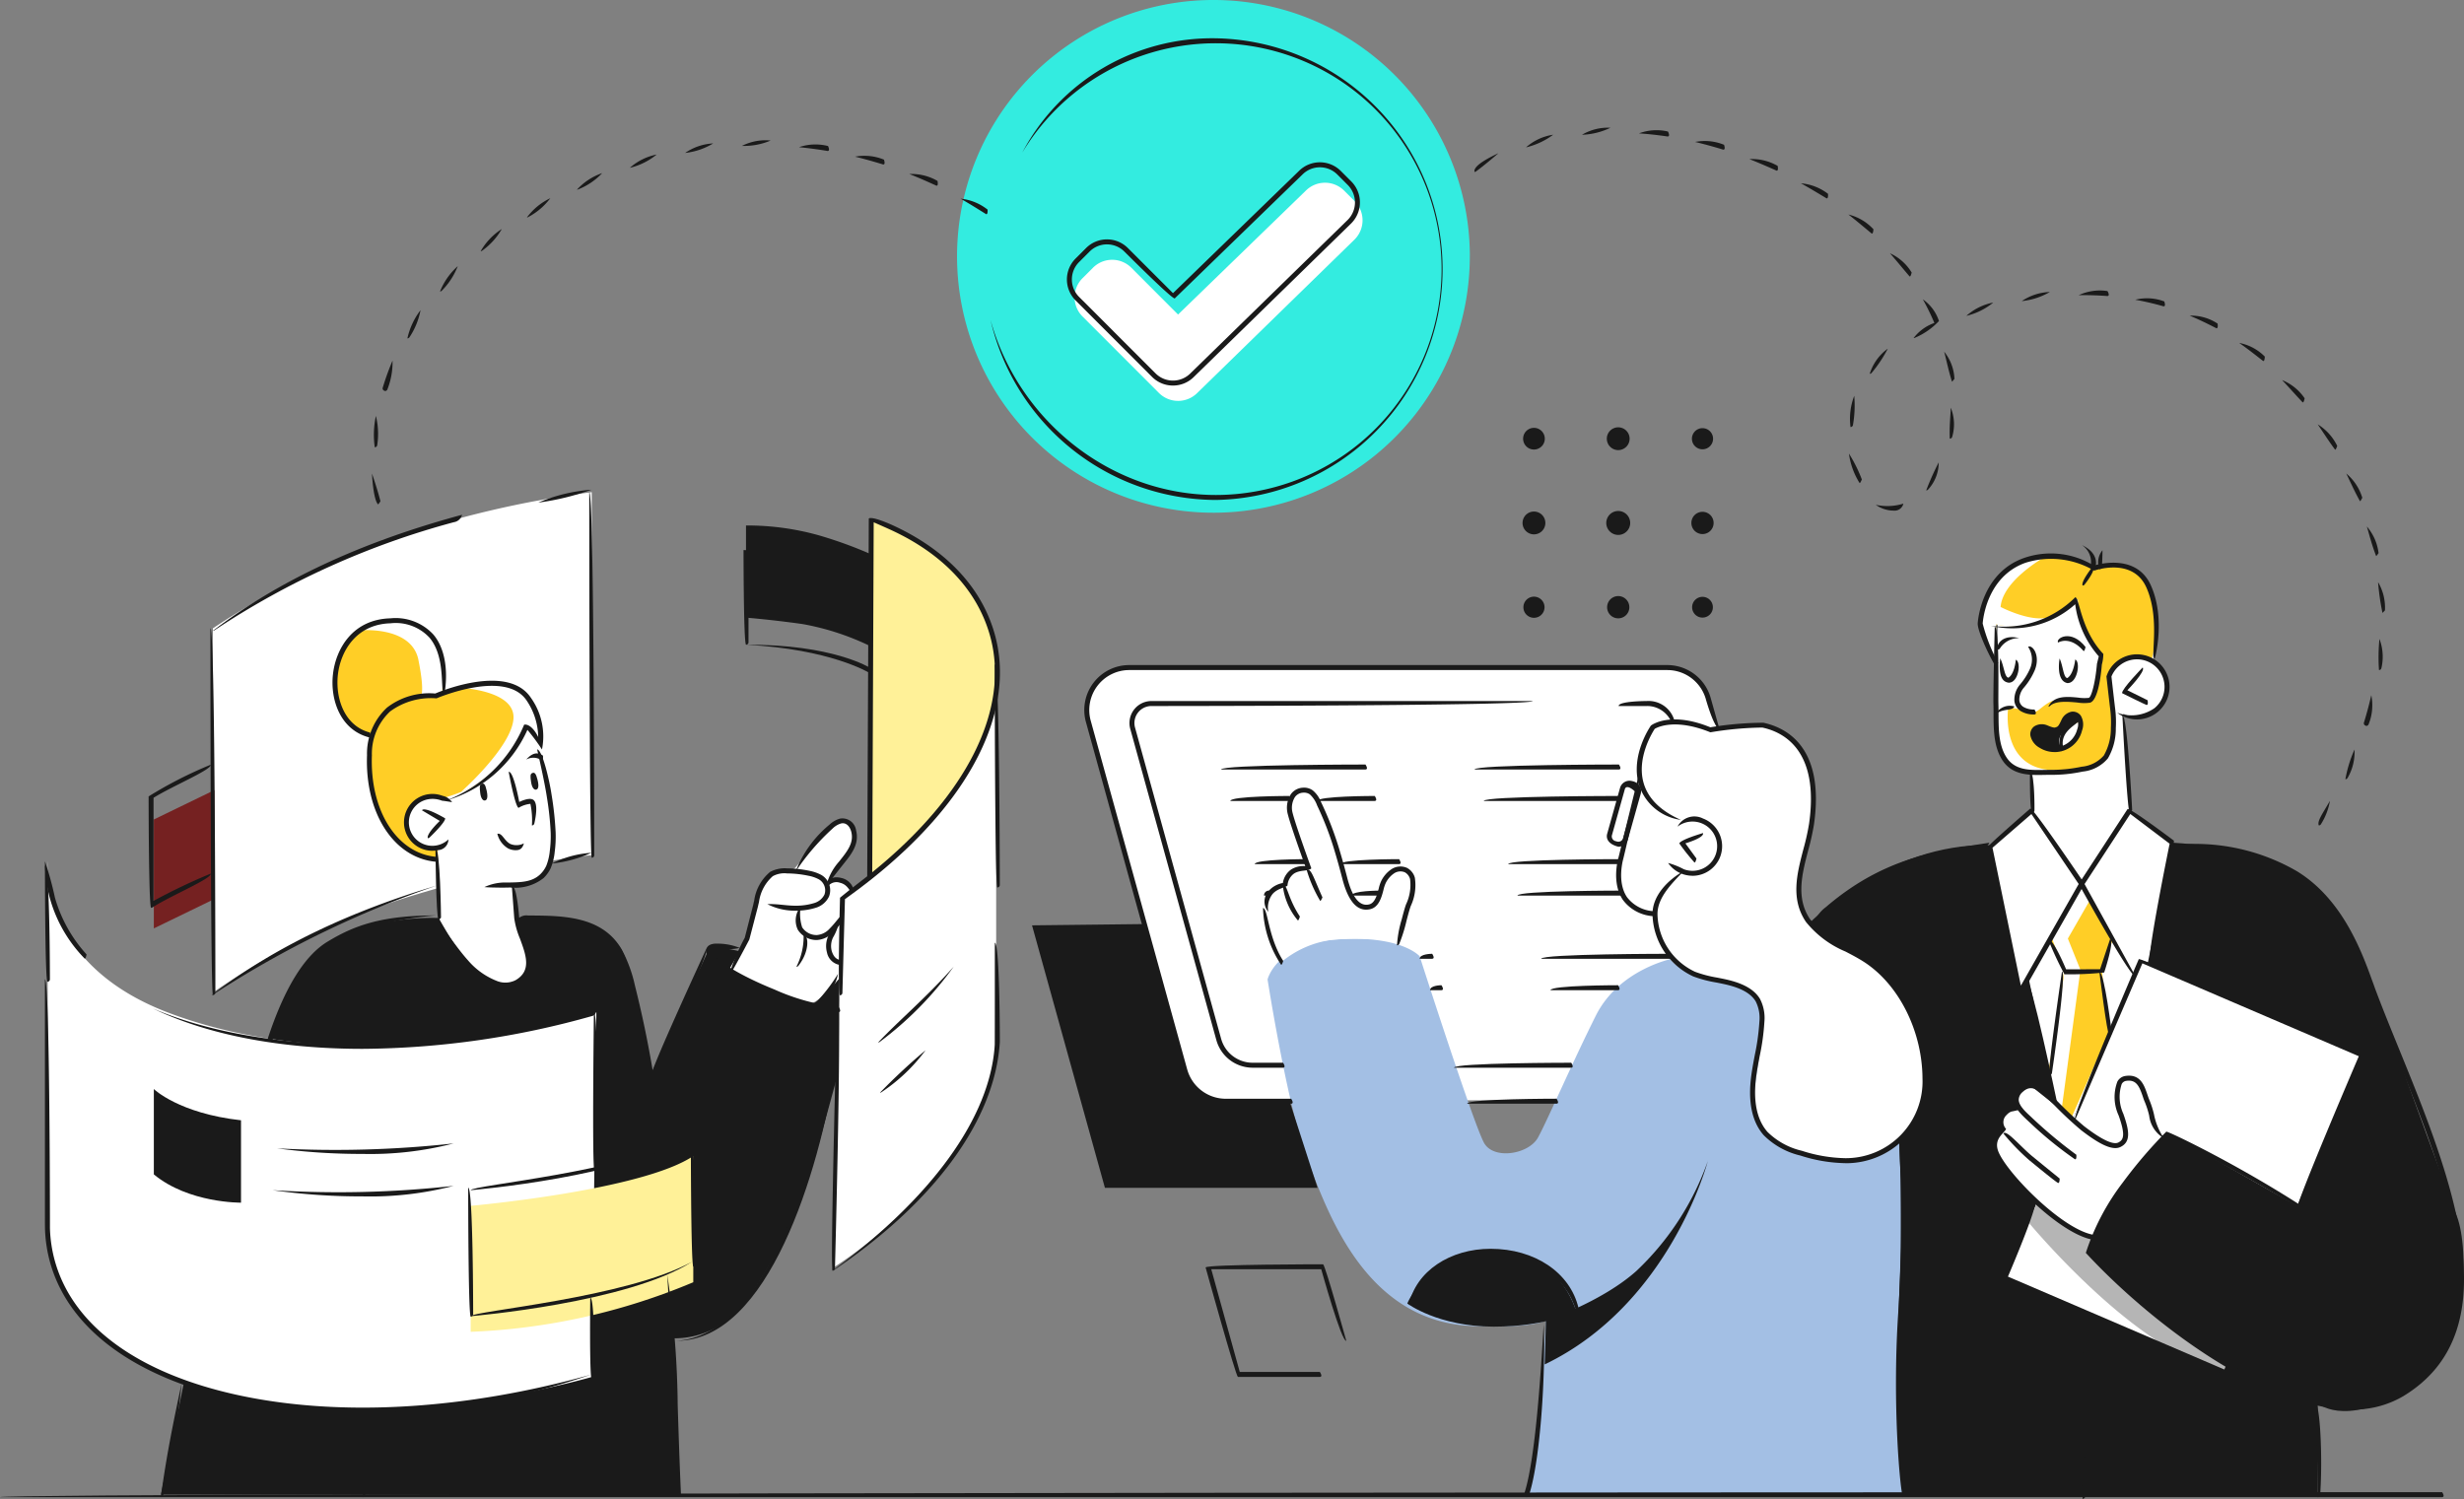 <svg xmlns="http://www.w3.org/2000/svg" xmlns:xlink="http://www.w3.org/1999/xlink" width="270" height="164.295" viewBox="0 0 270 164.295">
  <rect x="0" y="0" width="270" height="164.295" fill="#808080" stroke="none"/>
  <defs>
    <clipPath id="clip-path">
      <rect id="Rectángulo_345596" data-name="Rectángulo 345596" width="270" height="164.294" transform="translate(0 -10.691)" fill="none"/>
    </clipPath>
  </defs>
  <g id="Grupo_1014917" data-name="Grupo 1014917" transform="translate(0 10.691)">
    <g id="Grupo_1014916" data-name="Grupo 1014916" clip-path="url(#clip-path)">
      <path id="Trazado_604733" data-name="Trazado 604733" d="M209.9,51.9s-.838,3.069.115,3.568c0,0,1.2,1.4,1.089,2.337s-.125,2.22-1.2,2.654-2.283,1.139-3.605.38l.3,2.572.556,8.155,5.2,3.954-2.432,12.974L207,99.429s-3.791,4.961-3.954,5.136-4.305,2.37-4.305,2.37-7.49-8.428-7.8-8.911-2.459-6.761-2.459-6.979,3.193-15.593,3.193-15.593l3.612-3.108s.93-.621,1.059-1.33a34.935,34.935,0,0,0,0-3.711A3.879,3.879,0,0,1,193.4,66.06c-1.1-1.342-1.079-5.161-1.079-5.161l.235-9.8,3.481-.032,2.456-.822,1.924-1.211.567-.487,1.523-.922,4.237.922Z" transform="translate(26.362 6.661)" fill="#fff"/>
      <path id="Trazado_604734" data-name="Trazado 604734" d="M196.3,67.8s6.363.294,7.74-1.282.989-5.409.757-6.4a20.249,20.249,0,0,1-.269-3.026s1.666-3.149,4.638-1.746a14.989,14.989,0,0,0,.231-6.136c-.645-2.8-2.654-4.941-6.43-3.727a11.135,11.135,0,0,0-5.95-1.361c-3.279.225-6.675,4.049-6.657,7.487,0,0,1.646,4.108,1.621,4.005s.123-4.054.123-4.054a9.3,9.3,0,0,0,4.2-.117,17.824,17.824,0,0,0,4.746-2.682s.271,4.45,2.657,6.208c0,0-.262.823-.282.993s-.156,3.57-.965,3.848-3.446-.351-4.558.31-1.277,1.223-2.043,1.012a12.349,12.349,0,0,0-2.3-.433,2.259,2.259,0,0,0-1.476.464s-.636,6.966,4.22,6.64" transform="translate(26.624 6.168)" fill="#ffce26"/>
      <path id="Trazado_604735" data-name="Trazado 604735" d="M173.975,80.418s8.485-8.769,19.733-8.511L197,88.067l.946-1.663,2.83,13.561,2.011,2.01,7.5-17.473.732.312,2.7-13.18s6.583.3,11.265,2.206,7.832,5.3,11.375,15.339,7.253,20,8.549,23.444,1.522,15.2-5.567,19.142-9.7,1.274-9.7,1.274v10.043H184.2Z" transform="translate(24.332 10.019)" fill="#1a1a1a"/>
      <path id="Trazado_604736" data-name="Trazado 604736" d="M20.467,52.857V92.774A78.3,78.3,0,0,1,42.894,81.982c13.388-4,19.085-4.255,19.085-4.255V37.939a108.719,108.719,0,0,0-21.842,5.127,87.308,87.308,0,0,0-19.669,9.791" transform="translate(2.863 5.306)" fill="#fff"/>
      <path id="Trazado_604737" data-name="Trazado 604737" d="M89.74,88.911s-9.09-1-14.36-6.318l-6.22,13.432s-1.86-8.762-2.342-10.89S66.272,78.8,54.7,78.87l-9.13,0s-10.889-.407-14.6,5.718-3.862,9.224-3.862,9.224L18,129.751l-2.532,12.32H72.188l-.612-17.132a9.615,9.615,0,0,0,8.1-4.24,49.726,49.726,0,0,0,6.8-13.469c1-3.161,3.154-11.2,3.154-11.2Z" transform="translate(2.163 11.03)" fill="#1a1a1a"/>
      <path id="Trazado_604738" data-name="Trazado 604738" d="M173.507,61.456l-1.165-3.937-1.876-2.08-1.845-.616h-60L107,55.312,105.013,57.3l-.62,1.834.476,2.325,10.278,37.158.773,1.744,1.32,1.246,1.418.712,37.452-.133,23.947-14.058Z" transform="translate(14.6 7.668)" fill="#fff"/>
      <path id="Trazado_604739" data-name="Trazado 604739" d="M168,60.047l-1.09-1.337-1.5-.453-54.655.011-1.409.726-.525,1.621,9.725,35.038,1,1.318,1.962.922h36.542s18.916-14.02,18.916-14.175S168,60.047,168,60.047" transform="translate(15.219 8.148)" fill="#fff"/>
      <path id="Trazado_604740" data-name="Trazado 604740" d="M166.247,83.047s-5.86,1.14-8.418,6.242-5.333,11.531-6.34,13.364-4.785,2.454-5.875.652-7.092-20.513-7.092-20.513-1.935-2.281-8.838-1.872-7.829,4.411-7.829,4.411,2.217,14.241,4.439,19.942,6.449,18.09,18.808,18.057c0,0,5.3.252,7.253-.614,0,0-.976,16.116-2.121,19.074h41.253s-.524-14.306-.5-18.648.669-11.835.267-16.332a45.656,45.656,0,0,1,0-8.136L173.533,81.23Z" transform="translate(17.043 11.311)" fill="#a3bfe4"/>
      <path id="Trazado_604741" data-name="Trazado 604741" d="M147.61,34.13a1.188,1.188,0,1,0-1.189-1.189,1.188,1.188,0,0,0,1.189,1.189" transform="translate(20.479 4.441)" fill="#1a1a1a"/>
      <path id="Trazado_604742" data-name="Trazado 604742" d="M155.718,34.2a1.249,1.249,0,1,0-1.25-1.25,1.251,1.251,0,0,0,1.25,1.25" transform="translate(21.604 4.434)" fill="#1a1a1a"/>
      <path id="Trazado_604743" data-name="Trazado 604743" d="M163.809,34.1a1.158,1.158,0,1,0-1.159-1.157,1.157,1.157,0,0,0,1.159,1.157" transform="translate(22.748 4.445)" fill="#1a1a1a"/>
      <path id="Trazado_604744" data-name="Trazado 604744" d="M147.617,42.3a1.25,1.25,0,1,0-1.25-1.25,1.249,1.249,0,0,0,1.25,1.25" transform="translate(20.471 5.567)" fill="#1a1a1a"/>
      <path id="Trazado_604745" data-name="Trazado 604745" d="M155.726,42.369a1.311,1.311,0,1,0-1.311-1.311,1.311,1.311,0,0,0,1.311,1.311" transform="translate(21.597 5.559)" fill="#1a1a1a"/>
      <path id="Trazado_604746" data-name="Trazado 604746" d="M163.817,42.265a1.219,1.219,0,1,0-1.221-1.219,1.218,1.218,0,0,0,1.221,1.219" transform="translate(22.741 5.57)" fill="#1a1a1a"/>
      <path id="Trazado_604747" data-name="Trazado 604747" d="M147.606,50.3a1.158,1.158,0,1,0-1.157-1.157,1.157,1.157,0,0,0,1.157,1.157" transform="translate(20.482 6.711)" fill="#1a1a1a"/>
      <path id="Trazado_604748" data-name="Trazado 604748" d="M155.715,50.366a1.219,1.219,0,1,0-1.219-1.219,1.218,1.218,0,0,0,1.219,1.219" transform="translate(21.608 6.703)" fill="#1a1a1a"/>
      <path id="Trazado_604749" data-name="Trazado 604749" d="M163.807,50.275a1.137,1.137,0,1,0-1.138-1.136,1.136,1.136,0,0,0,1.138,1.136" transform="translate(22.751 6.713)" fill="#1a1a1a"/>
      <path id="Trazado_604750" data-name="Trazado 604750" d="M136.129,83.166l1.337-4.418s1.079-2.921-.433-3.408-2.432,1.2-2.715,2.114-.635,2.426-2.481,1.656c0,0-1.011-.717-1.752-3.856a48.621,48.621,0,0,0-2.528-7.12s-.74-2.012-2.19-1.472-1.109,2.293-.668,3.621,1.57,4.957,1.57,4.957-2.337-.2-2.474,1.76c0,0-1.991.614-2.111,2.088a13.528,13.528,0,0,0,.944,4.952c.4.818.742,1.408.742,1.408a10.867,10.867,0,0,1,5.561-2.455,32.789,32.789,0,0,1,7.2.172" transform="translate(17.017 9.311)" fill="#fff"/>
      <path id="Trazado_604751" data-name="Trazado 604751" d="M42.609,81.437l-.093-7.676s-2.37.753-3.425-2.209,3.925-3.5,4.425-3.247c0,0,3.151-1.478,4.442-2.274,2.415-1.489,4.293-5.659,4.293-5.659l1.466,2.091,1.3,7.672s.441,5.1-.716,6.317a4.4,4.4,0,0,1-3.4,1.408l.269,3.594s.915,2.941,1.046,3.445.821,2.9-1.35,3.554-3.982-.683-5.059-1.973a53.079,53.079,0,0,1-3.2-5.042" transform="translate(5.447 8.444)" fill="#fff"/>
      <path id="Trazado_604752" data-name="Trazado 604752" d="M70.149,85.678l1.833-3.108s1.057-5.588,1.5-6a3.509,3.509,0,0,1,3.341-1.56,3.551,3.551,0,0,0,.519-.352c.062-.087,4.35-4.928,4.35-4.928a1.817,1.817,0,0,1,1.695.223,2.015,2.015,0,0,1,.16,2.463c-.383.67-2.569,3.568-2.569,3.568S83.194,76,83.422,77l-.913.96-.282,8.768S80.068,89.353,79,89.548c0,0-6.95-2.007-8.85-3.87" transform="translate(9.811 9.735)" fill="#fff"/>
      <path id="Trazado_604753" data-name="Trazado 604753" d="M54.49,63.833a6.188,6.188,0,0,0-1.441-5.405c-2.236-2.632-9.244-.092-9.244-.092a7.435,7.435,0,0,0-.476-5.515A5.71,5.71,0,0,0,35.756,50.9c-2.894,1.451-3.963,5.186-3.4,7.746s2.331,4.11,3.966,4.18a15.194,15.194,0,0,0,.14,6.818c.944,3.657,3.249,6.544,7.007,6.806l-.016-1.266s-2.825.425-3.273-1.986A2.987,2.987,0,0,1,42.2,69.643a8.757,8.757,0,0,1,1.857.09,15.422,15.422,0,0,0,3.325-1.31,15.431,15.431,0,0,0,3.8-3.232c.456-.609,2.041-3.263,2.041-3.263a5.932,5.932,0,0,1,1.265,1.9" transform="translate(4.505 7.023)" fill="#ffce26"/>
      <path id="Trazado_604754" data-name="Trazado 604754" d="M157.723,66.5s-.443-4.231,1.356-5.935a9.489,9.489,0,0,1,6.253.311,33.116,33.116,0,0,1,5.616-.54c1.485.17,4.932,2.382,5.4,5.256a17.936,17.936,0,0,1-.207,7.191c-.468,1.831-1.327,4.705-1.018,6.482a6.981,6.981,0,0,0,4.256,5.178,15.368,15.368,0,0,1,6.248,4.75c1.017,1.558,3.065,5.32,3.259,8.18s-.867,7.465-3.438,8.988a11.2,11.2,0,0,1-10.277.862c-4.147-1.684-4.988-3.823-5.082-5.216s1.245-8.321,1-9.836a4.764,4.764,0,0,0-4.188-3.7c-2.462-.3-6.224-1.167-6.908-4.422s-.929-4.97-.929-4.97Z" transform="translate(22.052 8.415)" fill="#fff"/>
      <path id="Trazado_604755" data-name="Trazado 604755" d="M162.379,70.16a3.845,3.845,0,0,1,2.691-.036,3.126,3.126,0,0,1,1.542,3.75,3.066,3.066,0,0,1-3.609,1.8s-3.1,2.072-3.268,4.319a3.352,3.352,0,0,1-3.479-1.72,6.446,6.446,0,0,1-.488-3.754c.179-.861.286-1.946.286-1.946l-1-.209-.4-.715,1.586-5.282.533-.514.952.467L158,65.9s2,3.863,4.377,4.264" transform="translate(21.63 9.211)" fill="#fff"/>
      <path id="Trazado_604756" data-name="Trazado 604756" d="M81.128,82.034l-1.1,40.585s15.647-9.543,17.937-23.288V60.053a15.931,15.931,0,0,0-2.256-10.959C92.26,43.583,84.28,40.468,84.28,40.468l-.172,39.193Z" transform="translate(11.193 5.66)" fill="#fff"/>
      <path id="Trazado_604757" data-name="Trazado 604757" d="M64.716,89.967l-.511,39.971s-15.361,4.431-28.171,3.558S14.5,129.424,9.766,124.787A16.952,16.952,0,0,1,4.65,114.85L4.56,73.424S3.514,84.535,17.711,89.974s30.117,3.349,31.572,3.2c2.781-.286,15.434-3.206,15.434-3.206" transform="translate(0.635 10.269)" fill="#fff"/>
      <path id="Trazado_604758" data-name="Trazado 604758" d="M45.248,107.217s18.739-1.664,24.393-5.458V115.59a69.717,69.717,0,0,1-24.393,5.434Z" transform="translate(6.328 14.232)" fill="#fff198"/>
      <path id="Trazado_604759" data-name="Trazado 604759" d="M70.435,83.984l1.094-1.856s-3.108-.782-3.4-.177,2.306,2.032,2.306,2.032" transform="translate(9.525 11.43)" fill="#1a1a1a"/>
      <path id="Trazado_604760" data-name="Trazado 604760" d="M80.976,84.769s-2.023,2.48-2.855,2.658a14.419,14.419,0,0,0,2.855.541Z" transform="translate(10.926 11.856)" fill="#1a1a1a"/>
      <path id="Trazado_604761" data-name="Trazado 604761" d="M224.776,109.868l6.984-16.611-24.1-10.335-14.945,34.8L216.6,128.145l.66-.758s-8.826-5.324-10.894-7.943a31.318,31.318,0,0,0-4.555-4.583,29.043,29.043,0,0,1,4.314-7.58,54.022,54.022,0,0,1,4.652-5.34Z" transform="translate(26.953 11.598)" fill="#fff"/>
      <path id="Trazado_604762" data-name="Trazado 604762" d="M203.942,81.885c-.129.095-1.166,3.162-1.166,3.162l.8,6.822-4.167,9.426-1.841-1.885-.654-3.129,1.7-10.959-1.572-3.714,3.387-6Z" transform="translate(27.54 10.574)" fill="#ffce26"/>
      <path id="Trazado_604763" data-name="Trazado 604763" d="M198.433,63.086a2.914,2.914,0,0,1,.726-2.19,3.8,3.8,0,0,1,1.485-.838s-.313-.776-.986-.727-.6,1.22-1.482,1.444-1.464-.414-2.119-.018-.895.483-.586,1.018a2.54,2.54,0,0,0,1.844,1.382c.913.065,1.117-.071,1.117-.071" transform="translate(27.32 8.298)" fill="#1a1a1a"/>
      <path id="Trazado_604764" data-name="Trazado 604764" d="M148.191,28.094A28.094,28.094,0,1,1,120.1,0a28.094,28.094,0,0,1,28.094,28.094" transform="translate(12.868 -10.692)" fill="#33ece0"/>
      <path id="Trazado_604765" data-name="Trazado 604765" d="M109.521,26.275a2.971,2.971,0,0,0-4.2,0l-1.146,1.146a2.969,2.969,0,0,0,0,4.2L112.546,40a2.973,2.973,0,0,0,4.2,0l17.244-16.823a2.973,2.973,0,0,0,0-4.2l-1.147-1.148a2.975,2.975,0,0,0-4.2,0l-14,13.577Z" transform="translate(14.447 -7.628)" fill="#fff"/>
      <path id="Trazado_604766" data-name="Trazado 604766" d="M21.425,66.582V78.515l-6.636,3.221V69.8Z" transform="translate(2.068 9.312)" fill="#752121"/>
      <path id="Trazado_604767" data-name="Trazado 604767" d="M85.292,44.24v10.1a28.529,28.529,0,0,0-7.391-2.4c-3.573-.5-6.185-.7-6.185-.7v-10.1a28.96,28.96,0,0,1,7.935,1.065,46.562,46.562,0,0,1,5.641,2.035" transform="translate(10.03 5.754)" fill="#1a1a1a"/>
      <path id="Trazado_604768" data-name="Trazado 604768" d="M83.78,40.468l-.172,39.193s6.086-4.24,9.118-9.065,4.567-9.1,4.738-10.543.587-6.927-1.775-10.137-3.352-5.258-11.909-9.448" transform="translate(11.693 5.66)" fill="#fff198"/>
      <path id="Trazado_604769" data-name="Trazado 604769" d="M166.383,102.208s-4.1,15.71-17.887,22.325l.131-4.8s6.06-2.008,9.9-5.425a30.481,30.481,0,0,0,7.86-12.1" transform="translate(20.769 14.295)" fill="#1a1a1a"/>
      <path id="Trazado_604770" data-name="Trazado 604770" d="M200.242,102.974s-1.465.251-2.95.539L195,108.847s8.336,10.1,16.46,14.392l4.818,2.1.659-.757s-8.826-5.325-10.894-7.944a31.28,31.28,0,0,0-4.555-4.582,27.382,27.382,0,0,1,2.358-4.769Z" transform="translate(27.273 14.402)" fill="#b5b5b5"/>
      <path id="Trazado_604771" data-name="Trazado 604771" d="M210.087,101.007s-1-2.317-1.271-3.214-.862-3.584-2.136-3.445-1.758,1.377-1.412,2.652,1.447,4.2.172,4.48-3.3-1.05-4.736-2.317-5.011-4.073-5.011-4.073-1.141.429-1.418,1.049a1.905,1.905,0,0,0,.23,1.464,1.437,1.437,0,0,0-1.442.327c-.511.621-.719,1.7-.391,2.075,0,0-1.711,1.206-.605,2.737a28.444,28.444,0,0,0,4.689,5.286c2,1.654,3.382,3.092,5.843,3.683,0,0,2.083-4.1,3.149-5.578s4.338-5.124,4.338-5.124" transform="translate(26.811 13.195)" fill="#fff"/>
      <path id="Trazado_604772" data-name="Trazado 604772" d="M111.527,79.46l4.345,15.708.773,1.744,1.849,1.513.889.446,8.041-.028,3.075,9.525H107.2L99.212,79.6Z" transform="translate(13.876 11.113)" fill="#1a1a1a"/>
      <path id="Trazado_604773" data-name="Trazado 604773" d="M41,54.608c.776,3.877.207,4.031.207,4.031h1.6l.661-.339a7.385,7.385,0,0,0-.488-5.479A5.712,5.712,0,0,0,35.412,50.9a5.564,5.564,0,0,0-.742.458c1.029-.071,5.655-.14,6.333,3.251" transform="translate(4.849 7.022)" fill="#fff"/>
      <path id="Trazado_604774" data-name="Trazado 604774" d="M44.433,56.812c1.2.092,5.793.622,5.637,3.343-.181,3.122-5.74,8.047-5.759,8.062a12.845,12.845,0,0,0,1.382-.655,15.409,15.409,0,0,0,3.8-3.232c.457-.609,2.041-3.262,2.041-3.262a5.9,5.9,0,0,1,1.265,1.9,6.186,6.186,0,0,0-1.441-5.4c-1.4-1.648-4.673-1.268-6.925-.755" transform="translate(6.197 7.884)" fill="#fff"/>
      <path id="Trazado_604775" data-name="Trazado 604775" d="M200.279,59.969s-3.22,1.182-2.086,2.9a2.779,2.779,0,0,0,1.531-.913,3.326,3.326,0,0,0,.555-1.991" transform="translate(27.685 8.387)" fill="#fff"/>
      <path id="Trazado_604776" data-name="Trazado 604776" d="M192.1,51.562a8.246,8.246,0,0,0,5.826-.792c-1.975.633-5.329-1.115-5.329-1.115.226-2.8,4.424-5.247,4.968-5.551-.181,0-.364.008-.552.021-3.279.225-6.676,4.049-6.657,7.487,0,0,1.646,4.108,1.621,4.005s.123-4.054.123-4.054" transform="translate(26.624 6.168)" fill="#fff"/>
      <path id="Trazado_604777" data-name="Trazado 604777" d="M199.046,65.492c-6.888.439-5.825-6.823-5.825-6.823s-.31.047-.728.12a2.381,2.381,0,0,0-.62.339s-.636,6.966,4.22,6.64a29.872,29.872,0,0,0,4.839-.206,5.3,5.3,0,0,0-1.885-.068" transform="translate(26.832 8.205)" fill="#fff"/>
      <path id="Trazado_604778" data-name="Trazado 604778" d="M201.427,77.421l-2.391,4.167,1.376,3.424-2.048,15.21-.52-.475-.818-3.467,1.637-11.061-1.358-3.63,3.247-5.987Z" transform="translate(27.556 10.574)" fill="#fff"/>
      <path id="Trazado_604779" data-name="Trazado 604779" d="M153.78,117.434s-1.9-6.841-9.138-6.505-9.355,5.711-9.355,5.711,3.384,2.541,9.482,2.537,9.011-1.743,9.011-1.743" transform="translate(18.921 15.513)" fill="#1a1a1a"/>
      <path id="Trazado_604780" data-name="Trazado 604780" d="M70.148,85.564A22.774,22.774,0,0,1,71.8,81.705l.907-3.535c.038-.17.079-.349.124-.524a4.973,4.973,0,0,1,1.751-3.159,3.407,3.407,0,0,1,1.864-.382,12.189,12.189,0,0,1,2.452.269,4.56,4.56,0,0,1,1.148.38,1.923,1.923,0,0,1,.986,2.432A2.325,2.325,0,0,1,79.648,78.4a7.06,7.06,0,0,1-2.177.339,6.623,6.623,0,0,1-3.192-.712c1.075-.056,2.034.168,3.027.168a6.823,6.823,0,0,0,2.152-.305,1.828,1.828,0,0,0,1.073-.913,1.388,1.388,0,0,0-.739-1.733,3.93,3.93,0,0,0-1.011-.329,11.669,11.669,0,0,0-2.341-.256,2.646,2.646,0,0,0-1.568.3,4.547,4.547,0,0,0-1.513,2.829c-.044.172-.083.345-.122.519L72.3,81.9c-.08.166-1.426,2.711-1.923,3.531a.273.273,0,0,1-.234.131" transform="translate(9.811 10.365)" fill="#1a1a1a"/>
      <path id="Trazado_604781" data-name="Trazado 604781" d="M81.021,84.025a1.714,1.714,0,0,1-1.51-1.38,2.678,2.678,0,0,1,.163-1.85,6.878,6.878,0,0,1,1.238-1.861,5.764,5.764,0,0,1-.739,2.077,2.142,2.142,0,0,0-.141,1.472c.2.637.513.945,1.019,1,.226.44.107.544-.03.544" transform="translate(11.107 11.04)" fill="#1a1a1a"/>
      <path id="Trazado_604782" data-name="Trazado 604782" d="M79.908,76.464a6.147,6.147,0,0,1,1.327-2.413c.935-1.168,1.663-2.079,1.347-3.294-.13-.5-.5-1.04-1.117-.9a2.272,2.272,0,0,0-.928.557,25.287,25.287,0,0,0-4.067,4.744A12.491,12.491,0,0,1,80.181,70a2.782,2.782,0,0,1,1.162-.673,1.512,1.512,0,0,1,1.769,1.29c.381,1.48-.506,2.589-1.287,3.568-.679.855-1.193,1.509-1.7,2.168a.271.271,0,0,1-.217.108" transform="translate(10.695 9.691)" fill="#1a1a1a"/>
      <path id="Trazado_604783" data-name="Trazado 604783" d="M82.144,76.655c-.418-.686-.718-.963-1.232-1.091a1.16,1.16,0,0,0-1.266.323c-.072-.853.6-1.052,1.4-.851A1.773,1.773,0,0,1,82.4,76.3c-.2.353-.231.357-.259.357" transform="translate(11.139 10.484)" fill="#1a1a1a"/>
      <path id="Trazado_604784" data-name="Trazado 604784" d="M78.822,81.446a2.435,2.435,0,0,1-2.1-1.131,2.392,2.392,0,0,1,.325-2.551,4.722,4.722,0,0,0,.154,2.287,1.871,1.871,0,0,0,1.622.849,2.1,2.1,0,0,0,1.386-.7,10.243,10.243,0,0,0,.709-.8c.136-.164.276-.335.44-.522.251.544.113.709-.017.87-.23.277-.446.538-.747.839a2.618,2.618,0,0,1-1.749.856Z" transform="translate(10.698 10.876)" fill="#1a1a1a"/>
      <path id="Trazado_604785" data-name="Trazado 604785" d="M76.56,83.993a7.29,7.29,0,0,0,.789-3.5c.552.024.7,1.788-.576,3.4a.274.274,0,0,1-.213.1" transform="translate(10.708 11.258)" fill="#1a1a1a"/>
      <path id="Trazado_604786" data-name="Trazado 604786" d="M229.642,133.741c-9.553,0-22.2-9.669-29.125-17.172a25.723,25.723,0,0,1,4.048-7.708,50.887,50.887,0,0,1,4.773-5.58c.442.017,14,6.551,22.608,13.793-8.383-6.339-20.763-12.483-22.365-13.267a52.946,52.946,0,0,0-4.579,5.38,33.59,33.59,0,0,0-3.968,7.136c10.409,11.225,25.811,20.45,34,15.475,11.646-7.068,4.79-23.885-.717-37.4-.959-2.354-1.866-4.577-2.634-6.649-.082-.22-.171-.464-.264-.728-1.111-3.09-3.176-8.841-8.069-11.823A26.4,26.4,0,0,0,210,71.89a22.262,22.262,0,0,1,13.634,2.846c5.056,3.082,7.163,8.95,8.3,12.1.1.262.182.5.262.724.766,2.063,1.672,4.282,2.629,6.632,5.586,13.7,12.537,30.76.494,38.069a10.725,10.725,0,0,1-5.674,1.476" transform="translate(28.044 10.037)" fill="#1a1a1a"/>
      <path id="Trazado_604787" data-name="Trazado 604787" d="M202.626,111.616c-3.828-.59-10.348-7.4-11.024-9.712a2.03,2.03,0,0,1,.825-2.354,1.6,1.6,0,0,1,.274-1.994,1.932,1.932,0,0,1,.7-.5,1.663,1.663,0,0,1,1.46.191,9.943,9.943,0,0,1-1.261.316,1.409,1.409,0,0,0-.5.365,1.066,1.066,0,0,0-.063,1.53c-.146.45-1.294.983-.911,2.292.633,2.155,7,8.772,10.544,9.322.205.446.091.543-.042.543" transform="translate(26.783 13.561)" fill="#1a1a1a"/>
      <path id="Trazado_604788" data-name="Trazado 604788" d="M200.3,103.2a41.506,41.506,0,0,1-4.921-4c-.947-.878-1.791-1.652-1.793-2.543a1.689,1.689,0,0,1,.618-1.244c1.383-1.279,2.7-.017,3.479.737.16.152.393.386.673.665a38.96,38.96,0,0,0,2.959,2.771c.71.54,2.869,2.181,3.718,1.779.612-.292.8-.851.048-2.969a4.81,4.81,0,0,1-.133-3.723,1.194,1.194,0,0,1,.858-.605c1.655-.254,2.073,1.009,2.421,2.023.08.233.156.461.246.665a10.2,10.2,0,0,1,.483,1.523,7,7,0,0,0,1.086,2.607,3.3,3.3,0,0,1-1.614-2.47,9.788,9.788,0,0,0-.455-1.441c-.1-.218-.18-.459-.263-.707-.392-1.151-.739-1.831-1.818-1.661a.661.661,0,0,0-.476.345,4.445,4.445,0,0,0,.18,3.26c.671,1.891.834,3.094-.331,3.644-1.025.484-2.737-.658-4.28-1.837a39.218,39.218,0,0,1-3.015-2.819c-.276-.275-.506-.506-.665-.657-1.143-1.1-1.879-1.514-2.731-.731a1.155,1.155,0,0,0-.442.842c0,.652.742,1.332,1.282,1.829a50.836,50.836,0,0,0,5.032,4.215c.033.459-.056.5-.147.5" transform="translate(27.075 13.152)" fill="#1a1a1a"/>
      <path id="Trazado_604789" data-name="Trazado 604789" d="M198.589,105.024c-.172-.06-1.59-1.206-3.175-2.505a25.123,25.123,0,0,1-2.82-2.911c.31-.482,1.881,1.439,3.165,2.489,1.584,1.3,3,2.442,3,2.443-.014.449-.092.484-.172.484" transform="translate(26.936 13.92)" fill="#1a1a1a"/>
      <path id="Trazado_604790" data-name="Trazado 604790" d="M82.411,88.837a23.175,23.175,0,0,1-7.246-1.965c-2.755-1.109-7.817-3.576-7.256-4.97.243-.6.962-.574,1.383-.56a6.454,6.454,0,0,1,2.275.468,6.282,6.282,0,0,1-2.26.079c-.433-.017-.8-.01-.89.217-.172.426,2.126,2.316,6.953,4.26a23.1,23.1,0,0,0,7.042,1.926c.271.423.15.545,0,.545" transform="translate(9.492 11.376)" fill="#1a1a1a"/>
      <path id="Trazado_604791" data-name="Trazado 604791" d="M136.078,83.619a12.381,12.381,0,0,1,.518-2.844c.165-.626.32-1.215.465-1.62a4.985,4.985,0,0,0,.449-2.793,1.2,1.2,0,0,0-.582-.745,1.253,1.253,0,0,0-1.19.135,2.775,2.775,0,0,0-.9,1.056,3.771,3.771,0,0,0-.238.728c-.209.8-.495,1.9-1.45,2.126-1.376.326-2.395-.785-3.051-3.3-.269-1.042-.52-1.945-.763-2.763a34.5,34.5,0,0,0-2.012-5.308,3.013,3.013,0,0,0-.794-1.206,1.1,1.1,0,0,0-.714-.191,1.173,1.173,0,0,0-.922.484,2.206,2.206,0,0,0-.246,1.771c.335,1.338,2.027,5.99,2.044,6.037-.331.356-1.24.132-1.913.585a1.785,1.785,0,0,0-.7,1.305c-.261.236-1.114.3-1.66.954a2.466,2.466,0,0,0-.445,1.917,1.712,1.712,0,0,1,.032-2.273,2.715,2.715,0,0,1,1.566-.879,2.211,2.211,0,0,1,.907-1.48,2.519,2.519,0,0,1,1.546-.368c-.43-1.195-1.621-4.529-1.906-5.666a2.74,2.74,0,0,1,.334-2.226,1.724,1.724,0,0,1,1.329-.706,1.619,1.619,0,0,1,1.07.3,3.074,3.074,0,0,1,.885,1.241,35.875,35.875,0,0,1,2.121,5.557c.245.824.5,1.735.769,2.782.564,2.177,1.36,3.164,2.4,2.91.635-.15.863-1.028,1.049-1.734a4.008,4.008,0,0,1,.286-.855,3.306,3.306,0,0,1,1.082-1.249,1.785,1.785,0,0,1,1.725-.165,1.725,1.725,0,0,1,.866,1.083,5.415,5.415,0,0,1-.45,3.1c-.146.407-.3.986-.46,1.6a17.041,17.041,0,0,1-.8,2.55.275.275,0,0,1-.246.155" transform="translate(17.002 9.278)" fill="#1a1a1a"/>
      <path id="Trazado_604792" data-name="Trazado 604792" d="M124.965,79.589a7.19,7.19,0,0,1-1.658-3.951c.544.025.539,1.491,1.886,3.527-.124.408-.177.424-.228.424" transform="translate(17.246 10.579)" fill="#1a1a1a"/>
      <path id="Trazado_604793" data-name="Trazado 604793" d="M127.1,77.656a14.921,14.921,0,0,1-1.5-3.444c.544-.055.68.688,1.745,3.059-.172.377-.211.384-.248.384" transform="translate(17.567 10.379)" fill="#1a1a1a"/>
      <path id="Trazado_604794" data-name="Trazado 604794" d="M123.4,84.136a11.793,11.793,0,0,1-1.984-6.221c.545.035.545,3.2,2.215,5.8-.128.407-.18.421-.23.421" transform="translate(16.982 10.897)" fill="#1a1a1a"/>
      <path id="Trazado_604795" data-name="Trazado 604795" d="M197.83,63.468a3.059,3.059,0,0,1-1.616-.461,2,2,0,0,1-1.028-1.359,1.067,1.067,0,0,1,.413-.988,1.542,1.542,0,0,1,1.483-.1c.685.277.759.246.935.178s.252-.1.564-.766a1.54,1.54,0,0,1,1.156-.934,1.088,1.088,0,0,1,.976.445,1.9,1.9,0,0,1,.136,1.621,3.088,3.088,0,0,1-3.017,2.366m-1.437-2.5a.78.78,0,0,0-.469.136.521.521,0,0,0-.195.5,1.508,1.508,0,0,0,.771.942,2.554,2.554,0,0,0,2.3.194,2.63,2.63,0,0,0,1.522-1.78,1.434,1.434,0,0,0-.041-1.141.514.514,0,0,0-.484-.236,1.016,1.016,0,0,0-.724.622c-.368.79-.528.913-.856,1.042s-.53.149-1.339-.18a1.31,1.31,0,0,0-.484-.1" transform="translate(27.298 8.256)" fill="#1a1a1a"/>
      <path id="Trazado_604796" data-name="Trazado 604796" d="M198.148,63.282a2.644,2.644,0,0,1,2.06-3.544c.038.554-2.3,1.195-1.8,3.2-.22.336-.242.34-.264.34" transform="translate(27.687 8.355)" fill="#1a1a1a"/>
      <path id="Trazado_604797" data-name="Trazado 604797" d="M193.228,56.583c-.474-.063-.918-.362-.981-1.491a6.8,6.8,0,0,1,.051-1.183c.425.867.458,2.062.895,2.125.543-.336.757-1.378.809-1.969.527.228.369,1.825-.285,2.341a.784.784,0,0,1-.489.177" transform="translate(26.887 7.54)" fill="#1a1a1a"/>
      <path id="Trazado_604798" data-name="Trazado 604798" d="M198.885,56.626c-1.273-.211-.923-2.444-.879-2.7.4.877.408,2.072.841,2.147.551-.328.8-1.416.871-2.035.52.247.312,1.912-.365,2.42a.784.784,0,0,1-.468.164" transform="translate(27.682 7.543)" fill="#1a1a1a"/>
      <path id="Trazado_604799" data-name="Trazado 604799" d="M48.192,77.81c-.514,0-1.066-.011-1.627-.051a5.345,5.345,0,0,1,2.526-.5c1.517-.026,2.684-.047,3.577-.888a3.077,3.077,0,0,0,.682-.957,5.851,5.851,0,0,0,.38-1.6,12.4,12.4,0,0,0,.1-2.034,32.716,32.716,0,0,0-.4-3.771c-.263-1.816-1.078-5.3-1.086-5.337.565.019,1.36,3.42,1.582,4.953a35.4,35.4,0,0,1,.446,4.14,12.874,12.874,0,0,1-.1,2.124,6.3,6.3,0,0,1-.424,1.754,3.632,3.632,0,0,1-.8,1.128,5.038,5.038,0,0,1-3.656,1.032c-.569.013-.874.016-1.195.016" transform="translate(6.513 8.764)" fill="#1a1a1a"/>
      <path id="Trazado_604800" data-name="Trazado 604800" d="M46.353,65.967c.211-.062.368.013.53.783.181.858-.024,1.041-.22,1.058s-.425-.226-.495-.847-.092-.913.185-.994" transform="translate(6.451 9.224)" fill="#1a1a1a"/>
      <path id="Trazado_604801" data-name="Trazado 604801" d="M51.217,64.935c.21-.07.369,0,.557.764.209.853.01,1.041-.186,1.066s-.432-.212-.523-.83-.123-.91.152-1" transform="translate(7.133 9.079)" fill="#1a1a1a"/>
      <path id="Trazado_604802" data-name="Trazado 604802" d="M52.276,63.8a1.646,1.646,0,0,0-1.692-.074c.847-.928,1.4-.716,1.842-.426.025.457-.062.5-.15.5" transform="translate(7.075 8.819)" fill="#1a1a1a"/>
      <path id="Trazado_604803" data-name="Trazado 604803" d="M41.949,73.18a3.115,3.115,0,1,1,1.111-6.026,1.655,1.655,0,0,1,1.048.7c-.822-.14-1.107-.163-1.11-.163a2.78,2.78,0,0,0-1.592-.141,2.57,2.57,0,1,0,2.3,4.383,1.188,1.188,0,0,1-1.1,1.172,3.149,3.149,0,0,1-.662.072" transform="translate(5.431 9.363)" fill="#1a1a1a"/>
      <path id="Trazado_604804" data-name="Trazado 604804" d="M41.207,71.588c-.187-.47,1.31-1.889,1.31-1.889l-1.951-1.165c.278-.468,2.541.882,2.541.882.048.431-1.712,2.1-1.712,2.1a.263.263,0,0,1-.187.075" transform="translate(5.673 9.571)" fill="#1a1a1a"/>
      <path id="Trazado_604805" data-name="Trazado 604805" d="M49.556,86.936a3.62,3.62,0,0,1-1.122-.187A8.505,8.505,0,0,1,45,84.326a17.711,17.711,0,0,1-2.951-4.64c1.283,1.533,2.247,3.047,3.356,4.276a7.988,7.988,0,0,0,3.2,2.269,2.471,2.471,0,0,0,2.022-.108c1.762-1.033,1.133-2.741.466-4.551a8.86,8.86,0,0,1-.625-2.244s-.011-.141-.27-3.6c.544-.04.807,3.475.814,3.558a8.55,8.55,0,0,0,.593,2.1c.647,1.758,1.452,3.947-.7,5.21a2.673,2.673,0,0,1-1.35.343" transform="translate(5.881 10.591)" fill="#1a1a1a"/>
      <path id="Trazado_604806" data-name="Trazado 604806" d="M42.2,80.066c-.272-.27-.343-7.945-.343-7.945.545-.006.614,7.669.614,7.669-.27.276-.271.276-.271.276" transform="translate(5.854 10.087)" fill="#1a1a1a"/>
      <path id="Trazado_604807" data-name="Trazado 604807" d="M65.38,137.543c-.424-3.584-.53-6.886-.634-10.08-.148-4.635-.3-9.427-.6-14.281a101.126,101.126,0,0,1,1.143,14.263c.1,3.193.207,6.493.359,9.813a3.179,3.179,0,0,1-.271.285" transform="translate(8.972 15.83)" fill="#1a1a1a"/>
      <path id="Trazado_604808" data-name="Trazado 604808" d="M65.45,104.829A155.684,155.684,0,0,0,62.1,86.455a14.869,14.869,0,0,0-1.393-3.831c-1.988-3.413-6.135-3.429-9.795-3.442-.422,0-.838,0-1.241-.01a1.3,1.3,0,0,1,1.246-.536c3.8.014,8.116.032,10.26,3.715A15.334,15.334,0,0,1,62.63,86.32a118.345,118.345,0,0,1,3.091,18.21c-.254.3-.261.3-.271.3" transform="translate(6.947 10.998)" fill="#1a1a1a"/>
      <path id="Trazado_604809" data-name="Trazado 604809" d="M51.446,70.7a8.67,8.67,0,0,0-.166-2.366,3.062,3.062,0,0,0-1.3.439c-.394-.193-1.079-3.947-1.079-3.947.537-.1,1.157,3.3,1.157,3.3.529-.246,1.217-.478,1.552-.225.537.416.248,1.948.1,2.587a.274.274,0,0,1-.267.211" transform="translate(6.84 9.066)" fill="#1a1a1a"/>
      <path id="Trazado_604810" data-name="Trazado 604810" d="M26.027,92.4c-.23-.062-.307-.217-.259-.359,1.807-5.455,3.986-8.991,6.479-10.512,2.939-1.792,5.951-2.9,11.88-2.9-5.8.546-8.737,1.624-11.595,3.366-2.38,1.451-4.482,4.888-6.246,10.217a.274.274,0,0,1-.259.188" transform="translate(3.602 10.997)" fill="#1a1a1a"/>
      <path id="Trazado_604811" data-name="Trazado 604811" d="M15.465,136.078c.6-4.556,1.449-8.624,2.265-12.421a97.6,97.6,0,0,1-2,12.2.272.272,0,0,1-.267.218" transform="translate(2.163 17.295)" fill="#1a1a1a"/>
      <path id="Trazado_604812" data-name="Trazado 604812" d="M34.865,135.73c.353-3.315.889-6.257,1.412-9.587a43.56,43.56,0,0,1-1.146,9.371.272.272,0,0,1-.267.217" transform="translate(4.876 17.642)" fill="#1a1a1a"/>
      <path id="Trazado_604813" data-name="Trazado 604813" d="M42.8,75.9c-4.6-.439-7.752-5.348-7.516-11.674a6.871,6.871,0,0,1,2.187-5.214,7.552,7.552,0,0,1,5.286-1.545c.826-.35,8.053-3.258,10.507.5A7.277,7.277,0,0,1,54.455,63.6a21.8,21.8,0,0,0-1.594-2.152,14.015,14.015,0,0,1-8.922,7.748A15.031,15.031,0,0,0,52.5,60.883c.462-.1,1.079.4,1.543,1.35A7.335,7.335,0,0,0,52.8,58.271c-2.3-3.521-9.824-.307-9.9-.274a7.549,7.549,0,0,0-5.086,1.434,6.358,6.358,0,0,0-1.995,4.817c-.226,6.028,2.716,10.7,7,11.11.231.439.113.544-.025.544" transform="translate(4.933 7.842)" fill="#1a1a1a"/>
      <path id="Trazado_604814" data-name="Trazado 604814" d="M174.353,80.691a3.434,3.434,0,0,1,1.322-1.983c6.069-5.221,11.7-6.1,16.669-6.871q.641-.1,1.268-.2a1.36,1.36,0,0,1-1.185.74c-4.9.763-10.447,1.627-16.4,6.743a10.664,10.664,0,0,0-1.464,1.468.276.276,0,0,1-.213.1" transform="translate(24.385 10.019)" fill="#1a1a1a"/>
      <path id="Trazado_604815" data-name="Trazado 604815" d="M194.609,88.8c-.268-.219-3.556-16.191-3.556-16.191.09-.261,4.709-4.261,4.709-4.261.4.054,5.621,7.775,5.621,7.775l5.034-7.718c.393-.067,5.074,3.471,5.074,3.471.1.271-2.6,13.454-2.6,13.454-.533-.109,2.132-13.123,2.132-13.123l-4.311-3.258L201.7,76.628l5.574,10.1c-.479.262-5.9-9.559-5.9-9.559l-6.537,11.488a.272.272,0,0,1-.236.138m-2.989-16.144,3.11,15.107,6.335-11.134-5.181-7.667Z" transform="translate(26.721 9.559)" fill="#1a1a1a"/>
      <path id="Trazado_604816" data-name="Trazado 604816" d="M198.677,84.759a37.5,37.5,0,0,1-1.769-3.8c.5-.211,1.95,3.258,1.95,3.258l3.722-.007,1.1-3.312c.517.172-.649,3.67-.649,3.67a36.161,36.161,0,0,1-4.358.195" transform="translate(27.54 11.314)" fill="#1a1a1a"/>
      <path id="Trazado_604817" data-name="Trazado 604817" d="M204.829,70.087c-.272-.26-.8-10.744-.8-10.744.545-.027,1.074,10.457,1.074,10.457a2.646,2.646,0,0,1-.271.287" transform="translate(28.535 8.3)" fill="#1a1a1a"/>
      <path id="Trazado_604818" data-name="Trazado 604818" d="M195.367,69.312c-.271-.277-.22-4.428-.22-4.428.544.007.492,4.158.492,4.158a.273.273,0,0,1-.272.27" transform="translate(27.293 9.075)" fill="#1a1a1a"/>
      <path id="Trazado_604819" data-name="Trazado 604819" d="M197.029,95.378c-.269-.312,1.367-11.367,1.367-11.367.54.08-1.1,11.134-1.1,11.134a.273.273,0,0,1-.27.233" transform="translate(27.552 11.75)" fill="#1a1a1a"/>
      <path id="Trazado_604820" data-name="Trazado 604820" d="M202.919,91.117c-.27-.239-1.1-7.05-1.1-7.05.54-.067,1.369,6.745,1.369,6.745-.247.3-.26.305-.27.305" transform="translate(28.227 11.758)" fill="#1a1a1a"/>
      <path id="Trazado_604821" data-name="Trazado 604821" d="M197.865,98.419c-.267-.218-3.1-13.779-3.1-13.779.533-.111,3.363,13.45,3.363,13.45-.228.326-.248.328-.266.328" transform="translate(27.24 11.838)" fill="#1a1a1a"/>
      <path id="Trazado_604822" data-name="Trazado 604822" d="M200.293,137.286c-.271-.27-.384-20.616-.384-20.616.544,0,.657,20.341.657,20.341-.27.275-.272.275-.272.275" transform="translate(27.959 16.318)" fill="#1a1a1a"/>
      <path id="Trazado_604823" data-name="Trazado 604823" d="M146.784,136.874c-.229-.062-.308-.217-.259-.359,1.245-3.722,1.826-13.366,2.136-18.547.233,5.24-.351,14.93-1.619,18.72a.272.272,0,0,1-.259.186" transform="translate(20.491 16.499)" fill="#1a1a1a"/>
      <path id="Trazado_604824" data-name="Trazado 604824" d="M49.837,72.58a1.833,1.833,0,0,1-.856-.2,2.573,2.573,0,0,1-1.17-1.6c.535-.113.748.767,1.421,1.113a1.751,1.751,0,0,0,1.488-.063c-.178.667-.545.748-.883.748" transform="translate(6.687 9.898)" fill="#1a1a1a"/>
      <path id="Trazado_604825" data-name="Trazado 604825" d="M196.544,67.119c-1.46,0-2.98-.173-3.92-1.608-.964-1.468-.97-3.382-.976-5.071,0-.372,0-.735-.014-1.085-.035-1.151.138-8.181.145-8.481.543.087.367,7.327.4,8.463.011.356.014.725.015,1.1.006,1.692.011,3.441.885,4.774.929,1.417,2.564,1.387,4.164,1.354.2,0,.4-.009.6-.009a15.863,15.863,0,0,0,3.455-.342,3.665,3.665,0,0,0,2.436-1.232,5.946,5.946,0,0,0,.768-3.019,11.651,11.651,0,0,0-.047-1.844c-.179-1.488-.437-3.793-.437-3.793a3.412,3.412,0,0,1,1.084-1.617,3.567,3.567,0,1,1,.095,5.588,4.415,4.415,0,0,0,4.086-.5,3.019,3.019,0,1,0-4.716-3.466c.043.39.267,2.388.43,3.726a12.1,12.1,0,0,1,.048,1.932,6.426,6.426,0,0,1-.861,3.3,4.123,4.123,0,0,1-2.769,1.459,16.246,16.246,0,0,1-3.57.356c-.2,0-.394,0-.6.008-.234,0-.471.009-.709.009" transform="translate(26.801 7.115)" fill="#1a1a1a"/>
      <path id="Trazado_604826" data-name="Trazado 604826" d="M192.058,53.245c-.241-.4.407-1.763,2.352-1.26a2.435,2.435,0,0,0-2.1,1.1.274.274,0,0,1-.249.157" transform="translate(26.855 7.255)" fill="#1a1a1a"/>
      <path id="Trazado_604827" data-name="Trazado 604827" d="M200.647,53.412c-1.481-1.721-2.748-.96-2.8-.928-.279-.471,1.436-1.532,3.017.487-.1.422-.156.441-.215.441" transform="translate(27.667 7.242)" fill="#1a1a1a"/>
      <path id="Trazado_604828" data-name="Trazado 604828" d="M206.682,58.9c-.121-.028-2.678-1.294-2.678-1.294-.074-.435,2.25-2.812,2.25-2.812.389.382-1.673,2.489-1.673,2.489l2.22,1.1c.076.462-.019.516-.12.516" transform="translate(28.532 7.664)" fill="#1a1a1a"/>
      <path id="Trazado_604829" data-name="Trazado 604829" d="M200.209,47.174c-.213-.443,1.127-2.106,1.127-2.106.425.343-.914,2.005-.914,2.005a.277.277,0,0,1-.213.1" transform="translate(27.998 6.303)" fill="#1a1a1a"/>
      <path id="Trazado_604830" data-name="Trazado 604830" d="M197.686,60.023c.608-1.23,2.064-1.1,3.237-.989a4.733,4.733,0,0,0,1.19.033c.315-.082.744-1.864.9-3.736l.2-.815a10.609,10.609,0,0,1-2.583-5.711,10.3,10.3,0,0,1-9.235,2.369,11.08,11.08,0,0,0,9.251-3.141c.479.206.622,3.648,3.065,6.218a4.483,4.483,0,0,1-.163,1.169c-.09,1.147-.415,3.944-1.3,4.175a4.541,4.541,0,0,1-1.377-.017c-1.01-.092-2.383-.218-3,.369a.266.266,0,0,1-.189.076" transform="translate(26.768 6.718)" fill="#1a1a1a"/>
      <path id="Trazado_604831" data-name="Trazado 604831" d="M191.891,59.3a1.771,1.771,0,0,1,2-.755c-.193.508-1.068.209-1.849.712a.274.274,0,0,1-.148.042" transform="translate(26.838 8.178)" fill="#1a1a1a"/>
      <path id="Trazado_604832" data-name="Trazado 604832" d="M267.606,134.621H0c0-.545,267.606-.545,267.606-.545.272.423.15.545,0,.545" transform="translate(0 18.752)" fill="#1a1a1a"/>
      <path id="Trazado_604833" data-name="Trazado 604833" d="M163.03,75.609a3.244,3.244,0,0,1-2.671-1.4,8.224,8.224,0,0,1,1.72.686,2.7,2.7,0,1,0-.686-4.67,2.084,2.084,0,0,1,2.786-.89,3.246,3.246,0,0,1,1.892,4.18,3.259,3.259,0,0,1-3.041,2.1" transform="translate(22.428 9.669)" fill="#1a1a1a"/>
      <path id="Trazado_604834" data-name="Trazado 604834" d="M163.1,73.938a23.142,23.142,0,0,1-1.664-2.093c.145-.424,2.6-1.134,2.6-1.134.152.523-1.934,1.126-1.934,1.126l1.214,1.666c-.107.417-.164.434-.22.434" transform="translate(22.579 9.89)" fill="#1a1a1a"/>
      <path id="Trazado_604835" data-name="Trazado 604835" d="M183.035,139.389c-.28-.342-1.206-9.953-.524-20.195.321-4.823.368-11.106.138-19.207a118.433,118.433,0,0,1,.407,19.243,138.051,138.051,0,0,0,.252,19.859c-.253.3-.263.3-.272.3" transform="translate(25.492 13.984)" fill="#1a1a1a"/>
      <path id="Trazado_604836" data-name="Trazado 604836" d="M159.615,80.57a4.464,4.464,0,0,1-3.515-1.794c-1.28-1.9-.51-4.531-.476-4.643l2.144-8.761c.53.13-1.619,8.9-1.619,8.9-.011.038-.732,2.517.4,4.2a3.933,3.933,0,0,0,3.087,1.552c.234.439.113.545-.025.545" transform="translate(21.729 9.143)" fill="#1a1a1a"/>
      <path id="Trazado_604837" data-name="Trazado 604837" d="M155.739,72.911c-1.058-.258-1.392-.849-1.232-1.419l1.41-5.03a1.077,1.077,0,0,1,1.323-.742,1.247,1.247,0,0,1,.846.563,1.071,1.071,0,0,1,.1.816l-1.412,5.029a1.076,1.076,0,0,1-1.035.783m-.14-.565a.536.536,0,0,0,.65-.365l1.412-5.03c-.842-.788-1.138-.619-1.219-.34l-1.41,5.028a.528.528,0,0,0,.365.65Z" transform="translate(21.604 9.186)" fill="#1a1a1a"/>
      <path id="Trazado_604838" data-name="Trazado 604838" d="M180.2,108.414a16.882,16.882,0,0,1-4.934-.837,8.4,8.4,0,0,1-4.015-2.233c-1.3-1.482-1.749-3.711-1.343-6.625.1-.718.236-1.441.369-2.14a25.069,25.069,0,0,0,.507-3.667,4.049,4.049,0,0,0-.4-2.215c-.7-1.184-2.332-1.657-3.495-1.912-.276-.06-.553-.115-.83-.169a13.442,13.442,0,0,1-2.523-.667,7.684,7.684,0,0,1-4.463-6.768c-.044-2.1,1.734-3.84,3.413-4.775-1.274,1.334-2.906,2.91-2.868,4.763a7.121,7.121,0,0,0,4.124,6.275,13.093,13.093,0,0,0,2.421.636c.282.056.561.111.84.171,1.264.276,3.035.8,3.849,2.167a4.552,4.552,0,0,1,.479,2.513,25.151,25.151,0,0,1-.515,3.748c-.131.692-.267,1.408-.365,2.113-.381,2.749.026,4.833,1.214,6.191a7.911,7.911,0,0,0,3.763,2.07,16.347,16.347,0,0,0,4.775.814,8.406,8.406,0,0,0,8.452-8.736C188.63,93.869,186,88.7,182.1,86.268c-.6-.377-1.258-.719-1.893-1.049a11.014,11.014,0,0,1-4.318-3.238c-1.712-2.516-.986-5.29-.285-7.973a25.839,25.839,0,0,0,.622-2.789c1.141-7.979-2.717-10.03-5.12-10.541a36.851,36.851,0,0,0-5.69.52c-3.868-1.564-5.811-.552-6.1-.382-.248.38-1.995,3.177-1.228,5.906.481,1.718,1.858,3.088,4.094,4.073a5.6,5.6,0,0,1-4.622-3.928c-.886-3.172,1.246-6.275,1.336-6.406.15-.127,2.231-1.565,6.512.187a36.993,36.993,0,0,1,5.81-.5c2.587.552,6.75,2.733,5.545,11.152a26.664,26.664,0,0,1-.635,2.851c-.67,2.565-1.364,5.216.209,7.528a10.444,10.444,0,0,0,4.118,3.061c.644.335,1.31.683,1.93,1.069,4.048,2.526,6.786,7.882,6.811,13.327a8.914,8.914,0,0,1-8.883,9.283Z" transform="translate(22.007 8.361)" fill="#1a1a1a"/>
      <path id="Trazado_604839" data-name="Trazado 604839" d="M126.907,102.626h-7.173a4.936,4.936,0,0,1-4.745-3.611L104.415,60.8a4.926,4.926,0,0,1,4.746-6.24h58.972a4.94,4.94,0,0,1,4.745,3.613l.914,3.249c-.525.148-1.441-3.1-1.441-3.1a4.388,4.388,0,0,0-4.219-3.214H109.162a4.381,4.381,0,0,0-4.221,5.548l10.573,38.218a4.387,4.387,0,0,0,4.22,3.211h7.173c.271.424.15.546,0,.546" transform="translate(14.578 7.63)" fill="#1a1a1a"/>
      <path id="Trazado_604840" data-name="Trazado 604840" d="M150.84,96.795h-9.8c0-.546,9.8-.546,9.8-.546.272.424.15.546,0,.546" transform="translate(19.726 13.461)" fill="#1a1a1a"/>
      <path id="Trazado_604841" data-name="Trazado 604841" d="M161.458,60.512a2.887,2.887,0,0,0-2.773-1.949H155.6c0-.546,3.08-.546,3.08-.546a2.943,2.943,0,0,1,3.038,2.149c-.215.343-.241.347-.264.347" transform="translate(21.763 8.114)" fill="#1a1a1a"/>
      <path id="Trazado_604842" data-name="Trazado 604842" d="M125.413,98.2h-3.344a4.128,4.128,0,0,1-3.966-3.017l-9.436-34.111a2.41,2.41,0,0,1,2.323-3.054h41.779c0,.546-41.779.546-41.779.546a1.863,1.863,0,0,0-1.8,2.361l9.435,34.113a3.581,3.581,0,0,0,3.44,2.617h3.344c.271.423.15.546,0,.546" transform="translate(15.186 8.114)" fill="#1a1a1a"/>
      <path id="Trazado_604843" data-name="Trazado 604843" d="M152.621,93.337H139.779c0-.546,12.842-.546,12.842-.546.272.423.15.546,0,.546" transform="translate(19.55 12.978)" fill="#1a1a1a"/>
      <path id="Trazado_604844" data-name="Trazado 604844" d="M133.21,64.667H117.386c0-.546,15.824-.546,15.824-.546.271.424.15.546,0,.546" transform="translate(16.418 8.968)" fill="#1a1a1a"/>
      <path id="Trazado_604845" data-name="Trazado 604845" d="M132.929,67.69h-6.27c0-.546,6.27-.546,6.27-.546.271.424.15.546,0,.546" transform="translate(17.715 9.391)" fill="#1a1a1a"/>
      <path id="Trazado_604846" data-name="Trazado 604846" d="M124.757,67.69h-6.48c0-.546,6.48-.546,6.48-.546.271.424.15.546,0,.546" transform="translate(16.542 9.391)" fill="#1a1a1a"/>
      <path id="Trazado_604847" data-name="Trazado 604847" d="M157.574,64.667H141.749c0-.546,15.825-.546,15.825-.546.272.424.15.546,0,.546" transform="translate(19.825 8.968)" fill="#1a1a1a"/>
      <path id="Trazado_604848" data-name="Trazado 604848" d="M157.531,67.69H142.642c0-.546,14.889-.546,14.889-.546.271.424.15.546,0,.546" transform="translate(19.95 9.391)" fill="#1a1a1a"/>
      <path id="Trazado_604849" data-name="Trazado 604849" d="M135.291,73.765h-6.44c0-.546,6.44-.546,6.44-.546.272.423.15.546,0,.546" transform="translate(18.021 10.24)" fill="#1a1a1a"/>
      <path id="Trazado_604850" data-name="Trazado 604850" d="M126.273,73.765h-5.654c0-.546,5.654-.546,5.654-.546.272.423.15.546,0,.546" transform="translate(16.87 10.24)" fill="#1a1a1a"/>
      <path id="Trazado_604851" data-name="Trazado 604851" d="M133.046,76.788h-3.1c0-.546,3.1-.546,3.1-.546.271.423.15.546,0,.546" transform="translate(18.174 10.663)" fill="#1a1a1a"/>
      <path id="Trazado_604852" data-name="Trazado 604852" d="M122.057,76.788h-.546a.535.535,0,0,1,.546-.546c.271.423.15.546,0,.546" transform="translate(16.995 10.663)" fill="#1a1a1a"/>
      <path id="Trazado_604853" data-name="Trazado 604853" d="M157.121,73.765H144.983c0-.546,12.138-.546,12.138-.546.272.423.15.546,0,.546" transform="translate(20.277 10.24)" fill="#1a1a1a"/>
      <path id="Trazado_604854" data-name="Trazado 604854" d="M157.282,76.788H145.874c0-.546,11.408-.546,11.408-.546.272.423.15.546,0,.546" transform="translate(20.402 10.663)" fill="#1a1a1a"/>
      <path id="Trazado_604855" data-name="Trazado 604855" d="M137.848,82.863h-1.371c0-.546,1.371-.546,1.371-.546.271.423.15.546,0,.546" transform="translate(19.088 11.513)" fill="#1a1a1a"/>
      <path id="Trazado_604856" data-name="Trazado 604856" d="M138.726,85.885h-1.252c0-.546,1.252-.546,1.252-.546.271.424.15.546,0,.546" transform="translate(19.227 11.936)" fill="#1a1a1a"/>
      <path id="Trazado_604857" data-name="Trazado 604857" d="M162.291,82.863H148.16c0-.546,14.131-.546,14.131-.546.271.423.15.546,0,.546" transform="translate(20.722 11.513)" fill="#1a1a1a"/>
      <path id="Trazado_604858" data-name="Trazado 604858" d="M156.46,85.885h-7.408c0-.546,7.408-.546,7.408-.546.272.424.15.546,0,.546" transform="translate(20.846 11.936)" fill="#1a1a1a"/>
      <path id="Trazado_604859" data-name="Trazado 604859" d="M36,63.119c-3.2-.816-4.3-4.159-3.986-6.925s2.143-6.013,6.294-6.128a5.626,5.626,0,0,1,4.713,1.78c2.027,2.419,1.238,6.368,1.2,6.536-.525-.148.235-3.974-1.622-6.188a5.039,5.039,0,0,0-4.279-1.583c-3.8.107-5.482,3.107-5.767,5.643s.692,5.6,3.513,6.327c.164.454.054.537-.07.537" transform="translate(4.471 7.002)" fill="#1a1a1a"/>
      <path id="Trazado_604860" data-name="Trazado 604860" d="M20.347,87.757c6.988-5.353,15.337-9.223,24.66-12A109.724,109.724,0,0,0,20.5,87.71a.278.278,0,0,1-.154.048" transform="translate(2.846 10.595)" fill="#1a1a1a"/>
      <path id="Trazado_604861" data-name="Trazado 604861" d="M53.047,73.785a11.3,11.3,0,0,1,4.342-1.177,14.168,14.168,0,0,1-4.3,1.174c-.016,0-.031,0-.046,0" transform="translate(7.419 10.155)" fill="#1a1a1a"/>
      <path id="Trazado_604862" data-name="Trazado 604862" d="M20.468,52.828c7.31-5.594,16.2-9.609,26.256-12.431q.521-.147,1.042-.287a1.083,1.083,0,0,1-.894.813A89.082,89.082,0,0,0,20.621,52.779a.259.259,0,0,1-.153.049" transform="translate(2.863 5.61)" fill="#1a1a1a"/>
      <path id="Trazado_604863" data-name="Trazado 604863" d="M51.75,39.111a18.249,18.249,0,0,1,5.822-1.41A28.208,28.208,0,0,1,51.8,39.106a.357.357,0,0,1-.048,0" transform="translate(7.238 5.273)" fill="#1a1a1a"/>
      <path id="Trazado_604864" data-name="Trazado 604864" d="M80.76,92.724c-.274-.28.01-10.692.01-10.692,1.11-.918,2.065-1.63,2.98-2.353l.172-39.207c.381-.248,2.212.549,2.813.831,5.773,2.7,9.574,6.8,10.989,11.849,2.35,8.372-2.662,18.23-13.485,26.833-1.01.8-1.948,1.5-2.929,2.2L81.031,92.46a.271.271,0,0,1-.271.264m3.7-51.834L84.3,79.243C94.668,70.858,99.458,61.352,97.2,53.3c-1.371-4.89-5.07-8.868-10.7-11.5-.425-.2-1.469-.66-2.037-.908" transform="translate(11.278 5.654)" fill="#1a1a1a"/>
      <path id="Trazado_604865" data-name="Trazado 604865" d="M80.035,116.515c-.272-.282.544-30.454.544-30.454.545.015-.272,30.188-.272,30.188a.27.27,0,0,1-.271.266" transform="translate(11.186 12.037)" fill="#1a1a1a"/>
      <path id="Trazado_604866" data-name="Trazado 604866" d="M80.028,117.186c10.751-7.887,17.287-16.718,17.78-24.73.015-.344.011-11.2.011-11.2.544,0,.548,10.863.548,10.863-.519,8.548-7.141,17.532-18.185,25.015a.278.278,0,0,1-.154.048" transform="translate(11.193 11.365)" fill="#1a1a1a"/>
      <path id="Trazado_604867" data-name="Trazado 604867" d="M95.908,78.95c-.272-.272-.282-24.5-.282-24.5.545,0,.553,24.227.553,24.227a.272.272,0,0,1-.271.272" transform="translate(13.374 7.616)" fill="#1a1a1a"/>
      <path id="Trazado_604868" data-name="Trazado 604868" d="M56.907,124.342c-.271-.277-.161-8.96-.161-8.96.545.008.433,8.691.433,8.691a.272.272,0,0,1-.272.269" transform="translate(7.934 16.137)" fill="#1a1a1a"/>
      <path id="Trazado_604869" data-name="Trazado 604869" d="M57.159,105.3c-.272-.276-.055-17.369-.055-17.369.545.008.326,17.1.326,17.1a.27.27,0,0,1-.271.27" transform="translate(7.975 12.299)" fill="#1a1a1a"/>
      <path id="Trazado_604870" data-name="Trazado 604870" d="M37.675,92c-8.867,0-16.88-1.483-22.992-4.431,11.723,5.047,30.038,5.354,48.03.3l.508-.145a.521.521,0,0,1-.359.669A94.361,94.361,0,0,1,37.675,92" transform="translate(2.054 12.247)" fill="#1a1a1a"/>
      <path id="Trazado_604871" data-name="Trazado 604871" d="M8.673,84.082a15.286,15.286,0,0,1-3.782-6.505,15.625,15.625,0,0,1-.571-4.151,35.536,35.536,0,0,1,1.1,4,15.612,15.612,0,0,0,3.458,6.2c-.073.432-.139.455-.2.455" transform="translate(0.604 10.269)" fill="#1a1a1a"/>
      <path id="Trazado_604872" data-name="Trazado 604872" d="M36.006,101.7a69.7,69.7,0,0,1-9.371-.61,118.712,118.712,0,0,0,19.349-.541,36.468,36.468,0,0,1-9.978,1.151" transform="translate(3.725 14.062)" fill="#1a1a1a"/>
      <path id="Trazado_604873" data-name="Trazado 604873" d="M36.067,105.783a69.262,69.262,0,0,1-9.87-.682,114.632,114.632,0,0,0,19.848-.472,36.389,36.389,0,0,1-9.978,1.154" transform="translate(3.664 14.633)" fill="#1a1a1a"/>
      <path id="Trazado_604874" data-name="Trazado 604874" d="M39.145,132.253a65.428,65.428,0,0,1-13.6-1.345c-11.262-2.405-18.6-7.766-20.655-15.094a15.509,15.509,0,0,1-.565-3.749l-.006-.559V84.768c.545,0,.551,27.286.551,27.286a14.977,14.977,0,0,0,.547,3.612c2,7.125,9.187,12.348,20.243,14.708,11.12,2.374,24.792,1.56,38.5-2.285a76.528,76.528,0,0,1-25.018,4.165" transform="translate(0.604 11.856)" fill="#1a1a1a"/>
      <path id="Trazado_604875" data-name="Trazado 604875" d="M4.592,86.567c-.271-.272-.271-12.712-.271-12.712.544,0,.544,12.439.544,12.439a.272.272,0,0,1-.272.272" transform="translate(0.604 10.329)" fill="#1a1a1a"/>
      <path id="Trazado_604876" data-name="Trazado 604876" d="M20.5,91.216c-.272-.274-.272-40.189-.272-40.189.544,0,.544,39.916.544,39.916a.273.273,0,0,1-.271.274" transform="translate(2.829 7.137)" fill="#1a1a1a"/>
      <path id="Trazado_604877" data-name="Trazado 604877" d="M56.918,78c-.271-.274-.271-40.062-.271-40.062.544,0,.544,39.788.544,39.788a.273.273,0,0,1-.272.274" transform="translate(7.923 5.306)" fill="#1a1a1a"/>
      <path id="Trazado_604878" data-name="Trazado 604878" d="M84.417,91.864c2.089-2.241,5.387-5.022,8.282-8.316a37.822,37.822,0,0,1-8.116,8.259.263.263,0,0,1-.166.057" transform="translate(11.807 11.685)" fill="#1a1a1a"/>
      <path id="Trazado_604879" data-name="Trazado 604879" d="M65.052,123.187c9.717-.546,15.063-18.872,17.4-29.864-1.834,11.271-7.3,29.864-17.4,29.864" transform="translate(9.098 13.052)" fill="#1a1a1a"/>
      <path id="Trazado_604880" data-name="Trazado 604880" d="M62.572,95.877c-.247-.389,6.06-14.01,6.06-14.01.5.23-5.811,13.852-5.811,13.852a.275.275,0,0,1-.248.158" transform="translate(8.75 11.45)" fill="#1a1a1a"/>
      <path id="Trazado_604881" data-name="Trazado 604881" d="M78.122,87.773A19.725,19.725,0,0,0,80.9,84.249a4.959,4.959,0,0,1-2.634,3.487.281.281,0,0,1-.14.038" transform="translate(10.926 11.783)" fill="#1a1a1a"/>
      <path id="Trazado_604882" data-name="Trazado 604882" d="M45.248,105.777c.147-.559,17.059-1.994,24.264-5.969-7.045,4.51-24.072,5.955-24.244,5.968h-.021" transform="translate(6.328 13.959)" fill="#1a1a1a"/>
      <path id="Trazado_604883" data-name="Trazado 604883" d="M45.248,117.891c.147-.559,17.059-1.994,24.264-5.971-7.045,4.512-24.072,5.956-24.244,5.969h-.021" transform="translate(6.328 15.653)" fill="#1a1a1a"/>
      <path id="Trazado_604884" data-name="Trazado 604884" d="M45.282,118.931c-.274-.274-.274-14.125-.274-14.125.545,0,.545,13.852.545,13.852a.272.272,0,0,1-.271.274" transform="translate(6.295 14.658)" fill="#1a1a1a"/>
      <path id="Trazado_604885" data-name="Trazado 604885" d="M66.683,114.124c-.271-.272-.271-14.124-.271-14.124.544,0,.544,13.852.544,13.852a.272.272,0,0,1-.272.272" transform="translate(9.288 13.986)" fill="#1a1a1a"/>
      <path id="Trazado_604886" data-name="Trazado 604886" d="M192.115,56.214c-.43-.527-2.047-3.837-1.991-4.734.014-.223.385-5.475,5.037-7.142a8.982,8.982,0,0,1,7.676.82c.779-.231,4.736-1.223,6.259,2.169,1.624,3.615.478,7.865.427,8.043-.515-.188.618-4.387-.923-7.819-1.48-3.291-5.54-1.9-5.715-1.835a9.3,9.3,0,0,0-7.538-.861c-4.318,1.543-4.665,6.45-4.679,6.66a19.035,19.035,0,0,0,1.692,4.308c-.162.384-.2.392-.244.392" transform="translate(26.591 6.129)" fill="#1a1a1a"/>
      <path id="Trazado_604887" data-name="Trazado 604887" d="M14.558,79.82c-.271-.272-.271-12.206-.271-12.206a45.234,45.234,0,0,1,6.8-3.474c.164.522-4.182,2.33-6.26,3.624v11.3a63.733,63.733,0,0,1,6.26-2.986c.164.523-4.362,2.405-6.384,3.7a.28.28,0,0,1-.148.043" transform="translate(1.998 8.971)" fill="#1a1a1a"/>
      <path id="Trazado_604888" data-name="Trazado 604888" d="M71.75,53.878c-.272-.271-.272-10.374-.272-10.374,9.723.209,13.823,2.763,13.993,2.87-.333.434-4.377-2.075-13.449-2.582v9.814a.27.27,0,0,1-.271.271" transform="translate(9.997 6.084)" fill="#1a1a1a"/>
      <path id="Trazado_604889" data-name="Trazado 604889" d="M85.293,55.707c-.187-.07-4.317-2.63-13.588-3.1,9.464-.063,13.564,2.491,13.734,2.6.032.457-.057.5-.146.5" transform="translate(10.029 7.357)" fill="#1a1a1a"/>
      <path id="Trazado_604890" data-name="Trazado 604890" d="M195.843,60.224a2.761,2.761,0,0,1-1.527-.386,1.535,1.535,0,0,1-.662-1.051,2.558,2.558,0,0,1,.624-1.858,7.114,7.114,0,0,0,1.109-1.777,2.492,2.492,0,0,0-.235-2.339c.472-.282,1.375.92.741,2.536a7.439,7.439,0,0,1-1.189,1.92,2.013,2.013,0,0,0-.51,1.441.97.97,0,0,0,.438.682,2.269,2.269,0,0,0,1.22.287c.261.429.14.546-.008.546" transform="translate(27.082 7.381)" fill="#1a1a1a"/>
      <path id="Trazado_604891" data-name="Trazado 604891" d="M119.905,53.379a25.467,25.467,0,0,1-24.68-19.72c3.05,11.059,13.205,19.174,24.68,19.174A24.75,24.75,0,1,0,98.7,15.312,23.538,23.538,0,0,1,119.905,2.787a25.3,25.3,0,0,1,0,50.592" transform="translate(13.318 -9.282)" fill="#1a1a1a"/>
      <path id="Trazado_604892" data-name="Trazado 604892" d="M114.187,38.38a3.217,3.217,0,0,1-2.295-.953l-8.377-8.377a3.244,3.244,0,0,1,0-4.589l1.146-1.146a3.24,3.24,0,0,1,4.59,0l4.939,4.938,13.8-13.389a3.246,3.246,0,0,1,4.588,0l1.148,1.148a3.253,3.253,0,0,1,0,4.589L116.48,37.43a3.228,3.228,0,0,1-2.293.95m-7.231-15.471a2.685,2.685,0,0,0-1.909.791L103.9,24.846a2.7,2.7,0,0,0,0,3.819l8.377,8.378a2.7,2.7,0,0,0,3.82,0l17.246-16.825a2.707,2.707,0,0,0,0-3.816l-1.147-1.148a2.7,2.7,0,0,0-3.82,0l-14,13.58c-.384,0-5.511-5.133-5.511-5.133a2.688,2.688,0,0,0-1.91-.791" transform="translate(14.345 -6.82)" fill="#1a1a1a"/>
      <path id="Trazado_604893" data-name="Trazado 604893" d="M36.422,44c-.277-.255-.562-1.418-.661-3.372.642,1.868.923,3.022.927,3.034-.22.335-.243.337-.266.337m-.358-6.251a9.816,9.816,0,0,1,.124-3.437,8.2,8.2,0,0,1,.148,3.182.273.273,0,0,1-.272.254m1.131-6.167c-.222-.054-.305-.207-.261-.351a29.141,29.141,0,0,1,1.077-2.978,8.144,8.144,0,0,1-.555,3.136.272.272,0,0,1-.261.194m2.445-5.768a7.875,7.875,0,0,1,1.437-3.089,8.017,8.017,0,0,1-1.2,2.95.27.27,0,0,1-.238.139m3.576-5.145A7.38,7.38,0,0,1,45.157,17.9a7.764,7.764,0,0,1-1.734,2.672.272.272,0,0,1-.207.1m4.452-4.415a7.06,7.06,0,0,1,2.314-2.427,7.5,7.5,0,0,1-2.137,2.362.275.275,0,0,1-.177.065m5.066-3.692A6.823,6.823,0,0,1,55.3,10.452a7.241,7.241,0,0,1-2.421,2.065.268.268,0,0,1-.146.043m50.328-.356c-.971-.609-1.863-1.165-2.8-1.7a5.652,5.652,0,0,1,2.955,1.2c.018.457-.067.5-.154.5M58.219,9.518a6.61,6.61,0,0,1,2.761-1.812A7.213,7.213,0,0,1,58.338,9.49a.274.274,0,0,1-.12.027m39.395-.435c-1.045-.474-2.008-.9-2.976-1.28a5.647,5.647,0,0,1,3.094.76c.08.462-.016.52-.117.52M64.019,7.119a6.28,6.28,0,0,1,2.934-1.453A7.265,7.265,0,0,1,64.107,7.1a.233.233,0,0,1-.088.015m27.762-.357c-1.07-.328-2.08-.613-3.087-.859a5.647,5.647,0,0,1,3.17.327c.138.458.032.532-.083.532M70.076,5.491A5.914,5.914,0,0,1,73.143,4.45a7.432,7.432,0,0,1-3.015,1.035.262.262,0,0,1-.051.006m15.609-.214c-1.063-.179-2.1-.316-3.138-.416a5.619,5.619,0,0,1,3.184-.127c.2.448.085.543-.046.543M76.3,4.721a5.693,5.693,0,0,1,3.144-.59,7.372,7.372,0,0,1-3.13.589H76.3" transform="translate(5.002 0.577)" fill="#1a1a1a"/>
      <path id="Trazado_604894" data-name="Trazado 604894" d="M234.27,79.357c-.213-.443.385-1.253,1.214-2.691a6.969,6.969,0,0,1-1,2.582.272.272,0,0,1-.219.109m2.913-5.064a14.053,14.053,0,0,1,1-3.253,5.616,5.616,0,0,1-.751,3.1.273.273,0,0,1-.246.155m2.287-5.845c-.223-.057-.3-.209-.26-.353.309-1,.581-2.011.808-3.012a5.538,5.538,0,0,1-.287,3.173.272.272,0,0,1-.261.191m1.393-6.118a20.644,20.644,0,0,1,.049-3.412,5.477,5.477,0,0,1,.22,3.177.272.272,0,0,1-.269.235m.382-6.261a26.638,26.638,0,0,1-.482-3.374,5.5,5.5,0,0,1,.753,3.095c-.269.279-.271.279-.271.279m-.694-6.23c-.474-1.232-.727-2.25-1.017-3.243a5.485,5.485,0,0,1,1.282,2.915c-.231.326-.247.328-.266.328m-52.888-4.982a3.4,3.4,0,0,1-1.945-.638,5.922,5.922,0,0,0,3.031-.129.993.993,0,0,1-1.086.767m51.116-1.036c-.62-1.119-1.04-2.08-1.5-3.029a5.554,5.554,0,0,1,1.755,2.657c-.187.366-.221.372-.254.372m-47.531-1.181a30.308,30.308,0,0,1,1.368-3.065,4.347,4.347,0,0,1-1.156,2.964.274.274,0,0,1-.212.1m-7.3-.806a8.073,8.073,0,0,1-1.168-3.229,15.9,15.9,0,0,1,1.415,2.839c-.168.382-.207.39-.246.39m52.1-3.657c-.743-1.009-1.3-1.894-1.9-2.772a5.7,5.7,0,0,1,2.137,2.363c-.141.4-.189.409-.236.409m-42.218-1.2c-.057-1.315.068-2.347.107-3.4a4.834,4.834,0,0,1,.16,3.178.275.275,0,0,1-.267.218M182.952,35.7a7.04,7.04,0,0,1,.408-3.423,12.419,12.419,0,0,1-.137,3.176.272.272,0,0,1-.271.247M232.5,33c-.869-.921-1.558-1.711-2.261-2.448a5.46,5.46,0,0,1,2.475,2c-.092.425-.154.445-.213.445M194.07,30.728c-.39-1.246-.589-2.271-.855-3.283a5.068,5.068,0,0,1,1.125,2.976c-.247.305-.26.307-.27.307m-9.013-.862a5.4,5.4,0,0,1,1.98-2.758,14.228,14.228,0,0,1-1.759,2.643.268.268,0,0,1-.221.115m43.115-1.4c-.965-.75-1.788-1.4-2.629-1.983a5.321,5.321,0,0,1,2.809,1.5c-.029.447-.1.48-.18.48m-38.3-2.524a4.9,4.9,0,0,1,2.269-1.645,26.12,26.12,0,0,0-1.265-2.591,4.659,4.659,0,0,1,1.767,2.378A7.761,7.761,0,0,1,190,25.919a.265.265,0,0,1-.124.028m33.169-1.071c-1.032-.532-1.972-.987-2.932-1.385a5.277,5.277,0,0,1,3.063.873c.058.461-.035.512-.131.512m-27.389-1.369a6.191,6.191,0,0,1,2.935-1.449,7.337,7.337,0,0,1-2.846,1.433.271.271,0,0,1-.089.016m21.6-1.036c-1.054-.3-2.072-.537-3.1-.722a5.335,5.335,0,0,1,3.177.186c.153.458.043.536-.075.536M201.715,21.9a5.823,5.823,0,0,1,3.076-1,7.5,7.5,0,0,1-3.026.991.373.373,0,0,1-.05,0m9.375-.548c-1.043-.081-2.1-.109-3.132-.093a5.451,5.451,0,0,1,3.153-.451c.241.435.121.545-.021.545M189.432,19.2c-.814-.943-1.466-1.76-2.159-2.544a5.375,5.375,0,0,1,2.381,2.113c-.111.415-.166.431-.222.431m-4.151-4.7c-.929-.767-1.727-1.445-2.556-2.089a5.479,5.479,0,0,1,2.74,1.616c-.039.443-.113.473-.185.473m-4.942-3.857c-1-.6-1.9-1.142-2.819-1.654a5.659,5.659,0,0,1,2.968,1.152c.026.458-.062.5-.149.5M141.75,7.744c-.122-.522.836-1.219,2.624-2.056-1.506,1.306-2.453,2-2.462,2a.285.285,0,0,1-.162.052m33.1-.138c-1.063-.473-2.029-.889-2.982-1.266a5.661,5.661,0,0,1,3.1.745c.083.462-.015.521-.116.521m-5.838-2.3c-1.082-.328-2.093-.608-3.088-.845a5.559,5.559,0,0,1,3.17.312c.141.459.033.532-.082.532m-21.609-.259a5.762,5.762,0,0,1,2.965-1.376,8.088,8.088,0,0,1-2.877,1.362.305.305,0,0,1-.088.014m15.506-1.18c-1.074-.162-2.116-.276-3.137-.344a5.451,5.451,0,0,1,3.177-.2c.21.445.092.541-.04.541m-9.387-.185a5.531,5.531,0,0,1,3.124-.771,7.874,7.874,0,0,1-3.091.768l-.033,0" transform="translate(19.824 0.407)" fill="#1a1a1a"/>
      <path id="Trazado_604895" data-name="Trazado 604895" d="M201.391,45.463c-.214-.049-.3-.2-.264-.342a2.216,2.216,0,0,0-.983-2.093c1.855.867,1.524,2.178,1.51,2.232a.272.272,0,0,1-.263.2" transform="translate(27.992 6.018)" fill="#1a1a1a"/>
      <path id="Trazado_604896" data-name="Trazado 604896" d="M201.843,45.591a2.086,2.086,0,0,1,.334-2.07c0,.919-.062,1.807-.062,1.815a.272.272,0,0,1-.272.255" transform="translate(28.208 6.087)" fill="#1a1a1a"/>
      <path id="Trazado_604897" data-name="Trazado 604897" d="M216.946,125.173c-.107-.022-24.325-10.414-24.325-10.414-.144-.358,3.412-8.644,3.412-8.644.5.214-2.947,8.249-2.947,8.249L216.8,124.543l.22-.507c.5.217.173.973.173.973a.272.272,0,0,1-.25.164" transform="translate(26.94 14.841)" fill="#1a1a1a"/>
      <path id="Trazado_604898" data-name="Trazado 604898" d="M223.834,110.155c-.248-.381,6.745-16.684,6.745-16.684L206.862,83.293l-7.392,17.224c-.5-.215,7-17.689,7-17.689.357-.144,24.575,10.248,24.575,10.248.142.359-6.961,16.913-6.961,16.913a.272.272,0,0,1-.25.165" transform="translate(27.895 11.584)" fill="#1a1a1a"/>
      <path id="Trazado_604899" data-name="Trazado 604899" d="M222.838,135.818c.009-4.153-.271-10.242-.272-10.3.548.038.828,6.158.544,10.05a.272.272,0,0,1-.271.253" transform="translate(31.128 17.555)" fill="#1a1a1a"/>
      <path id="Trazado_604900" data-name="Trazado 604900" d="M128.42,124.512h-8.984c-.262-.2-3.538-12-3.538-12,.263-.345,12.879-.345,12.879-.345.263.2,2.537,8.388,2.537,8.388-.525.146-2.744-7.842-2.744-7.842H116.519l3.123,11.254h8.777c.271.423.15.546,0,.546" transform="translate(16.209 15.688)" fill="#1a1a1a"/>
      <path id="Trazado_604901" data-name="Trazado 604901" d="M24.342,98.743v9.029s-5.738.067-9.553-3.1V95.32s2.731,2.666,9.553,3.423" transform="translate(2.068 13.332)" fill="#1a1a1a"/>
      <path id="Trazado_604902" data-name="Trazado 604902" d="M84.59,96.245a65.522,65.522,0,0,1,5-4.654,19.158,19.158,0,0,1-4.839,4.6.277.277,0,0,1-.162.052" transform="translate(11.831 12.81)" fill="#1a1a1a"/>
      <path id="Trazado_604903" data-name="Trazado 604903" d="M153.761,117.483c-1.131-3.829-4.785-6.259-9.364-6.259-4.1,0-7.792,2.332-8.979,5.671.768-3.791,4.583-6.217,8.979-6.217,4.835,0,8.705,2.6,9.628,6.468-.221.334-.244.337-.264.337" transform="translate(18.94 15.479)" fill="#1a1a1a"/>
    </g>
  </g>
</svg>
